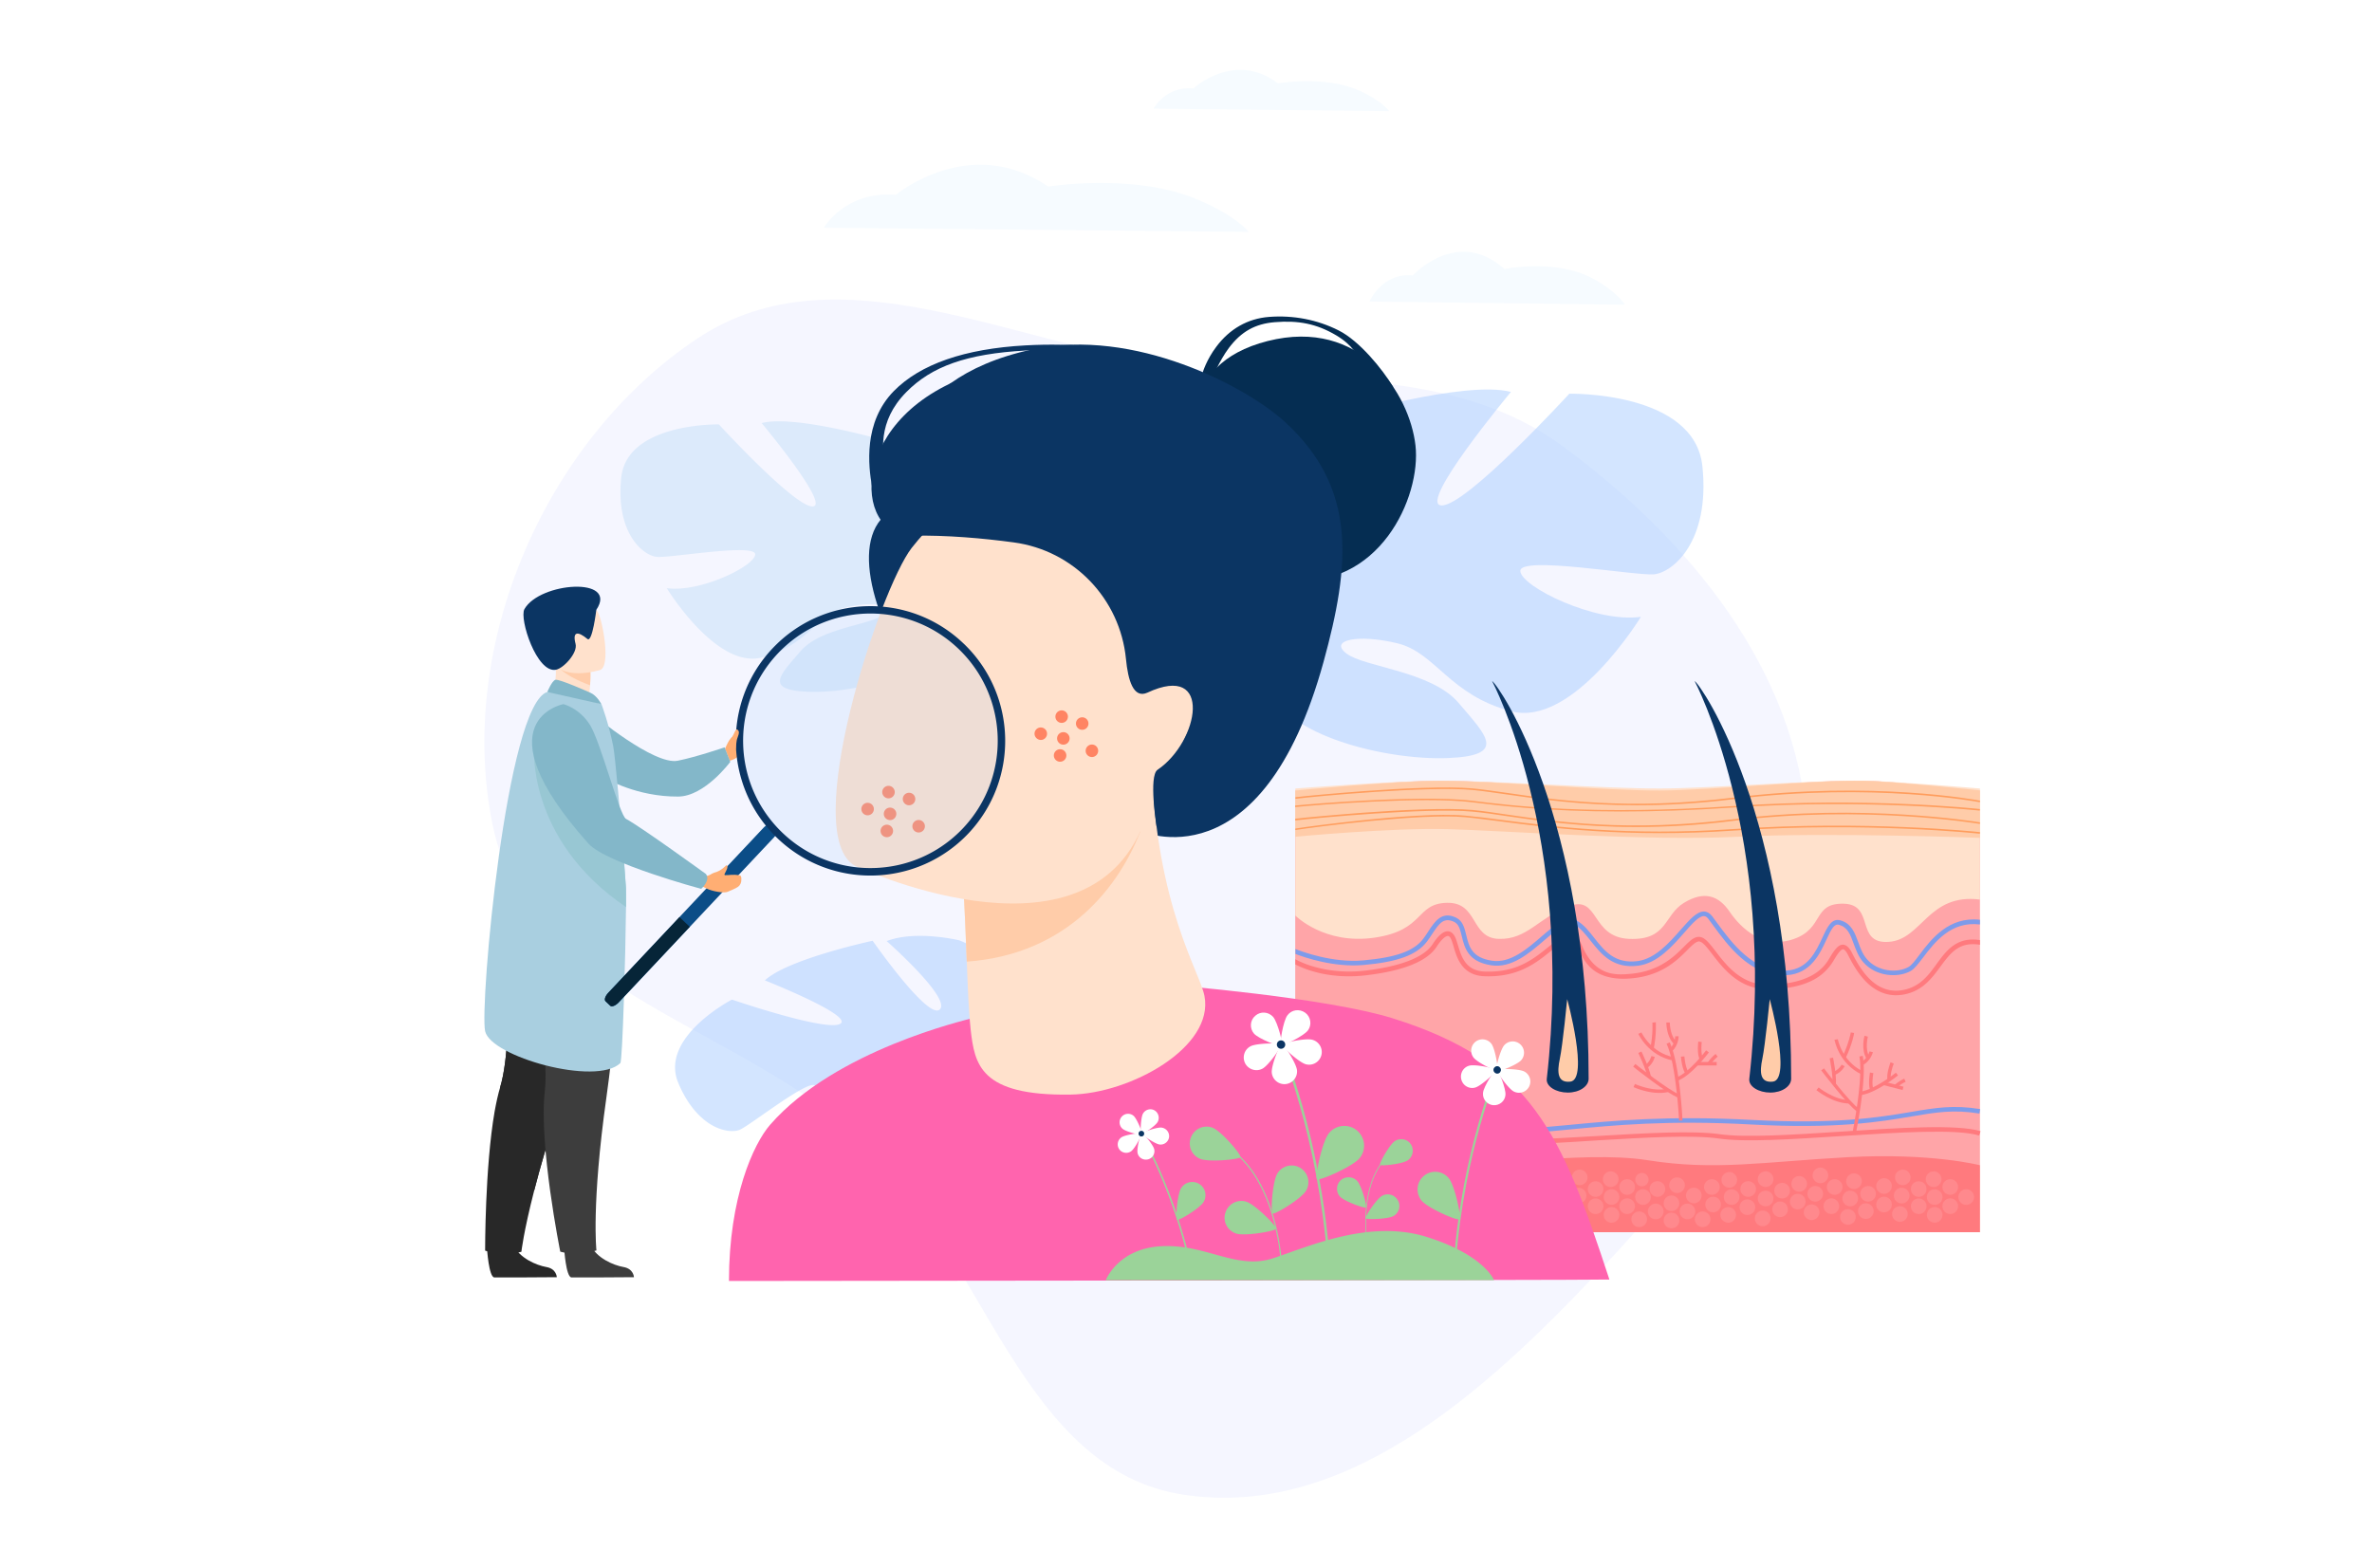 <svg width="475" height="314" fill="none" xmlns="http://www.w3.org/2000/svg">
	<path fill="#fff" d="M0 0h475v314H0z"/>
	<path fill-rule="evenodd" clip-rule="evenodd" d="M237.07 73.606c26.661 3.321 54.263-.169 75.915 15.794 25.215 18.589 46.954 44.856 48.868 76.199 1.998 32.722-16.636 62.215-38.956 86.148-23.227 24.905-52.217 52.715-85.827 47.65-32.338-4.873-39.873-47.365-63.421-70.14-24.494-23.689-67.883-30.255-74.92-63.658-7.573-35.958 10.388-77.492 40.914-97.791 28.194-18.748 63.864 1.617 97.427 5.798Z" fill="#F5F6FF"/>
	<path opacity=".5" d="M135.825 216.897c-3.823-9.145 10.754-16.679 10.754-16.679s18.915 6.484 21.687 4.851c2.75-1.632-15.091-8.697-15.091-8.697 4.516-4.27 21.575-7.937 21.575-7.937s11.179 16.031 13.459 13.75c2.28-2.28-10.642-13.682-10.642-13.682 5.813-2.259 14.51-.157 14.51-.157 12.475 4.695 5.813 20.457 5.813 20.457s4.002 5.478 12.073 9.033c0 0 1.632.559 3.868 1.9l-1.297 1.006c-.38-.268-.738-.514-1.118-.738h-.022a82.608 82.608 0 0 0-1.006-.536 48.288 48.288 0 0 1-2.191-1.096c-3.063-1.498-7.199-3.331-8.832-3.107 0 0-.022-.313-.178-.805.067.246.111.514.178.805 1.454 6.439-8.943 15.762-16.052 19.272-7.11 3.51-5.791-.291-4.651-5.679 1.118-5.366 8.608-10.016 9.815-12.699 1.185-2.683-2.66-1.476-6.506 2.012-3.845 3.488-2.705 9.167-8.831 14.935-6.126 5.768-20.815-2.75-20.815-2.75 5.657-2.124 11.894-11 10.978-12.811-.917-1.811-12.901 7.758-15.159 8.742-2.258.939-8.496-.268-12.319-9.39Z" fill="#A8CCFF"/>
	<path d="M124.4 95.696c1.14-11.067 19.563-10.687 19.563-10.687s15.181 16.567 18.78 16.433c3.6-.134-10.217-16.7-10.217-16.7 6.729-1.79 25.554 3.755 25.554 3.755s2.437 21.821 5.903 20.793c3.465-1.029-3.13-19.205-3.13-19.205 6.953.894 14.398 7.624 14.398 7.624 9.793 11.312-5.254 23.296-5.254 23.296s1.006 7.535 7.043 15.404c0 0 1.296 1.409 2.817 3.958l-1.811.29c-.224-.469-.47-.894-.716-1.319v-.022c-.179-.268-.402-.626-.715-1.073a32.229 32.229 0 0 1-1.565-2.258c-2.214-3.13-5.321-7.155-7.043-7.825 0 0 .157-.313.246-.895-.089.291-.156.582-.246.895-2.012 7.132-17.282 10.754-26.18 10.396-8.899-.358-5.545-3.399-1.543-8.094 4.002-4.695 13.884-5.254 16.5-7.266 2.616-2.012-1.834-2.884-7.49-1.498-5.679 1.386-7.602 7.579-16.724 9.994-9.121 2.392-19.048-13.884-19.048-13.884 6.729.939 17.64-4.472 17.707-6.752.089-2.28-16.88.715-19.652.492-2.817-.246-8.317-4.785-7.177-15.852Z" fill="#DCEAFB"/>
	<path opacity=".5" d="M340.911 93.416c-1.542-15.092-26.65-14.555-26.65-14.555s-20.681 22.559-25.599 22.38c-4.919-.179 13.906-22.738 13.906-22.738-9.189-2.437-34.811 5.12-34.811 5.12s-3.308 29.736-8.026 28.35c-4.717-1.387 4.27-26.181 4.27-26.181-9.479 1.23-19.607 10.374-19.607 10.374-13.325 15.426 7.154 31.747 7.154 31.747s-1.364 10.285-9.614 20.972c0 0-1.788 1.923-3.823 5.388l2.46.402c.313-.626.626-1.229.983-1.81 0 0 0-.023.023-.023.223-.358.559-.849.961-1.453.984-1.342 1.677-2.348 2.124-3.085 3.018-4.248 7.244-9.748 9.614-10.643 0 0-.201-.424-.336-1.207.112.38.224.783.336 1.207 2.727 9.726 23.542 14.667 35.683 14.175 12.117-.492 7.556-4.628 2.124-11.045-5.433-6.394-18.915-7.154-22.47-9.904-3.577-2.75 2.504-3.913 10.218-2.035 7.713 1.879 10.351 10.352 22.804 13.616 12.431 3.264 25.957-18.914 25.957-18.914-9.166 1.274-24.034-6.082-24.146-9.189-.112-3.108 23.006.984 26.762.671 3.756-.358 11.269-6.529 9.703-21.62Z" fill="#A8CCFF"/>
	<path d="M164.98 45.615s4.248-7.422 14.421-6.595c0 0 14.778-12.364 30.518-1.655 0 0 16.746-2.66 29.155 2.303 8.272 3.31 10.999 6.775 10.999 6.775l-85.093-.828ZM274.241 60.394s2.548-5.858 8.674-5.21c0 0 8.876-9.77 18.356-1.296 0 0 10.083-2.102 17.528 1.81 4.964 2.616 6.618 5.344 6.618 5.344l-51.176-.648ZM231 21.767s2.37-4.561 8.004-4.07c0 0 8.183-7.601 16.925-1.006 0 0 9.278-1.632 16.164 1.409 4.584 2.034 6.104 4.159 6.104 4.159L231 21.767Z" fill="#F6FBFF"/>
	<path d="M396.492 158.32v88.491H259.373V158.32s19.987-1.945 29.109-1.945c11 .022 32.933 1.99 43.91 1.945 10.218-.045 30.63-2.124 40.87-1.945 5.835.112 23.23 1.945 23.23 1.945Z" fill="#FFA5A8"/>
	<path d="M396.493 157.94v22.246c-10.419-1.319-11.582 8.048-18.311 8.473-6.73.425-2.661-7.49-8.966-7.646-6.304-.157-3.867 4.919-9.993 7.065-6.104 2.146-10.598-2.146-12.834-5.433-2.235-3.286-5.097-4.27-9.166-1.811-4.069 2.459-3.264 7.557-11 7.222-7.736-.336-5.903-8.854-12.029-6.551-6.103 2.303-8.361 6.729-14.062 6.551-5.702-.179-4.07-7.378-10.397-7.222-6.305.157-4.382 5.5-14.465 6.976-10.083 1.475-15.874-4.427-15.874-4.427V157.94s19.988-1.565 29.11-1.565c11 .022 32.932 1.587 43.91 1.565 10.217-.022 30.63-1.722 40.87-1.565 5.812.089 23.207 1.565 23.207 1.565Z" fill="#FFE1CC"/>
	<path d="M396.493 158.32v9.502s-30.138-1.14-48.472-.223c-18.333.916-46.772-1.23-58.085-1.521-11.312-.313-30.54 1.521-30.54 1.521v-9.257s19.988-1.945 29.11-1.945c11 .023 32.932 1.99 43.91 1.945 10.217-.044 30.63-2.123 40.87-1.945 5.812.09 23.207 1.923 23.207 1.923Z" fill="#FFCCA9"/>
	<path d="M259.373 233.039s11.29-1.476 22.894 0c11.626 1.476 34.229-2.795 47.688-.648 13.46 2.146 23.23.313 40.043-.604s26.471 1.61 26.471 1.61v13.414H259.373v-13.772ZM300.265 229.283c-3.711 0-7.065-.157-9.793-.581-13.235-2.013-30.875-.872-31.054-.872l-.067-.917c.178-.022 17.908-1.14 31.255.872 7.043 1.073 18.378.402 29.311-.246 9.838-.581 19.138-1.118 24.482-.358 5.12.738 15.002.09 24.548-.536 11.291-.738 22.962-1.498 27.657-.067l-.269.872c-4.538-1.387-16.119-.626-27.343.089-10.038.648-19.518 1.274-24.75.514-5.254-.76-14.51-.223-24.302.358-6.752.447-13.683.872-19.675.872Z" fill="#FF7A7E"/>
	<path d="M301.494 227.069c-2.079 0-4.136-.111-6.26-.38-13.392-1.676-35.638-1.453-35.861-1.453v-.917c.223 0 22.536-.201 35.973 1.476 6.036.76 11.671.201 18.825-.469 8.854-.85 19.876-1.901 36.599-1.007 17.014.917 25.6-.536 31.86-1.587 4.986-.849 8.585-1.453 13.906-.581l-.156.894c-5.165-.849-8.72-.246-13.616.581-6.305 1.074-14.935 2.527-32.061 1.61-16.656-.917-27.634.157-36.465 1.006-4.695.447-8.764.827-12.744.827Z" fill="#7E9BEA"/>
	<path opacity=".4" d="M266.102 243.368a1.565 1.565 0 1 0 0-3.13 1.565 1.565 0 0 0 0 3.13ZM261.117 242.474c0-.872.693-1.565 1.565-1.565a1.57 1.57 0 0 1 1.565 1.565 1.57 1.57 0 0 1-1.565 1.565 1.57 1.57 0 0 1-1.565-1.565ZM265.633 238.159c0-.872.693-1.565 1.565-1.565s1.565.693 1.565 1.565a1.57 1.57 0 0 1-1.565 1.565 1.57 1.57 0 0 1-1.565-1.565ZM261.988 238.964c0-.85.693-1.565 1.565-1.565.85 0 1.565.693 1.565 1.565s-.693 1.565-1.565 1.565a1.555 1.555 0 0 1-1.565-1.565ZM270.015 242.586a1.565 1.565 0 1 0 0-3.13 1.565 1.565 0 0 0 0 3.13ZM274.487 241.021a1.565 1.565 0 1 0 0-3.13 1.565 1.565 0 0 0 0 3.13ZM271.133 238.964a1.565 1.565 0 1 0 0-3.13 1.565 1.565 0 0 0 0 3.13ZM278.332 242.832a1.565 1.565 0 1 0 0-3.13 1.565 1.565 0 0 0 0 3.13ZM272.094 241.557c.604-.604 1.588-.604 2.214 0 .603.604.603 1.587 0 2.214-.604.603-1.588.603-2.214 0-.603-.627-.603-1.61 0-2.214ZM282.043 241.334a1.565 1.565 0 1 0 0-3.13 1.565 1.565 0 0 0 0 3.13ZM281.596 237.891a1.565 1.565 0 1 0 0-3.13 1.565 1.565 0 0 0 0 3.13ZM285.375 239.724a1.565 1.565 0 1 0 0-3.13 1.565 1.565 0 0 0 0 3.13ZM284.122 240.708c.604-.604 1.588-.604 2.214 0 .603.603.603 1.587 0 2.213-.604.604-1.588.604-2.214 0-.603-.626-.603-1.61 0-2.213ZM288.839 241.624a1.564 1.564 0 1 0 .002-3.128 1.564 1.564 0 0 0-.002 3.128ZM292.171 240.059a1.565 1.565 0 1 0 0-3.13 1.565 1.565 0 0 0 0 3.13ZM298.789 240.685a1.565 1.565 0 1 0 0-3.13 1.565 1.565 0 0 0 0 3.13ZM302.701 239.322a1.565 1.565 0 1 0 0-3.13 1.565 1.565 0 0 0 0 3.13ZM302.03 243.167a1.565 1.565 0 1 0 0-3.13 1.565 1.565 0 0 0 0 3.13ZM305.81 241.624a1.565 1.565 0 1 0 0-3.13 1.565 1.565 0 0 0 0 3.13ZM309.386 240.685a1.564 1.564 0 1 0 .002-3.128 1.564 1.564 0 0 0-.002 3.128ZM306.571 238.159a1.565 1.565 0 1 0 0-3.13 1.565 1.565 0 0 0 0 3.13ZM305.34 245.313a1.565 1.565 0 1 0 0-3.13 1.565 1.565 0 0 0 0 3.13ZM308.939 244.151a1.565 1.565 0 1 0 0-3.13 1.565 1.565 0 0 0 0 3.13ZM315.759 244.732a1.565 1.565 0 1 0 0-3.13 1.565 1.565 0 0 0 0 3.13ZM318.42 240.506c.603-.603 1.587-.603 2.213 0 .604.604.604 1.588 0 2.214-.604.603-1.587.603-2.213 0a1.58 1.58 0 0 1 0-2.214ZM325.841 243.167a1.565 1.565 0 1 0 0-3.13 1.565 1.565 0 0 0 0 3.13ZM329.016 241.334a1.565 1.565 0 1 0 0-3.13 1.565 1.565 0 0 0 0 3.13ZM325.841 239.322a1.565 1.565 0 1 0 0-3.13 1.565 1.565 0 0 0 0 3.13ZM322.51 237.757a1.566 1.566 0 1 0-.001-3.131 1.566 1.566 0 0 0 .001 3.131ZM311.467 236.46c.604-.604 1.587-.604 2.213 0 .604.603.604 1.587 0 2.213-.603.604-1.587.604-2.213 0-.604-.626-.604-1.61 0-2.213ZM311.467 240.171c.604-.604 1.587-.604 2.213 0 .604.604.604 1.587 0 2.213-.603.604-1.587.604-2.213 0-.604-.626-.604-1.609 0-2.213ZM316.117 241.043a1.565 1.565 0 1 0 0-3.13 1.565 1.565 0 0 0 0 3.13ZM318.42 237.063c.603-.603 1.587-.603 2.213 0 .604.604.604 1.588 0 2.214-.604.603-1.587.603-2.213 0-.604-.626-.604-1.61 0-2.214Z" fill="#FFA0A3"/>
	<path opacity=".4" d="M322.712 241.334a1.565 1.565 0 1 0 0-3.13 1.565 1.565 0 0 0 0 3.13ZM322.712 244.911a1.565 1.565 0 1 0 0-3.13 1.565 1.565 0 0 0 0 3.13ZM316.967 234.403a1.585 1.585 0 0 1 .805 2.057 1.585 1.585 0 0 1-2.057.805 1.584 1.584 0 0 1-.805-2.057c.335-.783 1.252-1.141 2.057-.805ZM298.073 244.374a1.564 1.564 0 1 0 .002-3.128 1.564 1.564 0 0 0-.002 3.128ZM294.496 236.035c.603-.604 1.587-.604 2.213 0 .604.603.604 1.587 0 2.213-.604.604-1.587.604-2.213 0a1.578 1.578 0 0 1 0-2.213ZM288.839 237.757a1.565 1.565 0 1 0 0-3.13 1.565 1.565 0 0 0 0 3.13ZM291.769 243.793a1.565 1.565 0 1 0 0-3.13 1.565 1.565 0 0 0 0 3.13ZM295.301 242.25a1.565 1.565 0 1 0 0-3.13 1.565 1.565 0 0 0 0 3.13ZM299.818 236.996a1.565 1.565 0 1 0 0-3.13 1.565 1.565 0 0 0 0 3.13ZM278.108 239.322a1.565 1.565 0 1 0 0-3.13 1.565 1.565 0 0 0 0 3.13ZM330 242.653c0-.85.693-1.565 1.565-1.565.871 0 1.565.693 1.565 1.565s-.694 1.565-1.565 1.565a1.555 1.555 0 0 1-1.565-1.565ZM328.256 245.783a1.565 1.565 0 1 0 0-3.13 1.565 1.565 0 0 0 0 3.13ZM333.152 244.464c0-.85.693-1.565 1.565-1.565s1.565.693 1.565 1.565-.693 1.565-1.565 1.565a1.57 1.57 0 0 1-1.565-1.565ZM351.419 244.039c0-.85.694-1.565 1.565-1.565.872 0 1.565.693 1.565 1.565a1.57 1.57 0 0 1-1.565 1.565 1.556 1.556 0 0 1-1.565-1.565ZM339.39 244.218c0-.85.693-1.565 1.565-1.565.85 0 1.565.693 1.565 1.565s-.693 1.565-1.565 1.565a1.57 1.57 0 0 1-1.565-1.565ZM344.51 243.346c0-.85.693-1.565 1.565-1.565.85 0 1.565.693 1.565 1.565s-.693 1.565-1.565 1.565c-.872-.022-1.565-.715-1.565-1.565ZM330.335 238.159c0-.872.693-1.565 1.565-1.565.85 0 1.565.693 1.565 1.565a1.57 1.57 0 0 1-1.565 1.565c-.85 0-1.565-.716-1.565-1.565ZM327.474 236.281c0-.738.603-1.342 1.319-1.342a1.36 1.36 0 0 1 1.341 1.342c0 .738-.603 1.341-1.341 1.341s-1.319-.626-1.319-1.341ZM334.717 242.586a1.565 1.565 0 1 0 0-3.13 1.565 1.565 0 0 0 0 3.13ZM339.189 241.021a1.565 1.565 0 1 0 0-3.13 1.565 1.565 0 0 0 0 3.13ZM335.835 238.964a1.565 1.565 0 1 0 0-3.13 1.565 1.565 0 0 0 0 3.13ZM343.058 242.832a1.565 1.565 0 1 0 0-3.13 1.565 1.565 0 0 0 0 3.13Z" fill="#FFA0A3"/>
	<path opacity=".4" d="M337.915 244.218a1.565 1.565 0 1 0 0-3.13 1.565 1.565 0 0 0 0 3.13ZM345.65 238.673c.604-.604 1.588-.604 2.214 0 .604.604.604 1.587 0 2.213-.604.604-1.587.604-2.214 0-.603-.626-.603-1.609 0-2.213ZM346.298 237.891a1.565 1.565 0 1 0 0-3.13 1.565 1.565 0 0 0 0 3.13ZM350.078 239.724a1.565 1.565 0 1 0 0-3.13 1.565 1.565 0 0 0 0 3.13ZM349.921 243.368a1.565 1.565 0 1 0 0-3.13 1.565 1.565 0 0 0 0 3.13ZM353.565 241.624a1.565 1.565 0 1 0 0-3.13 1.565 1.565 0 0 0 0 3.13ZM356.874 240.059a1.565 1.565 0 1 0 0-3.13 1.565 1.565 0 0 0 0 3.13ZM363.513 240.685a1.564 1.564 0 1 0 .002-3.128 1.564 1.564 0 0 0-.002 3.128ZM367.404 239.322a1.565 1.565 0 1 0 0-3.13 1.565 1.565 0 0 0 0 3.13ZM366.734 243.167a1.565 1.565 0 1 0 0-3.13 1.565 1.565 0 0 0 0 3.13ZM370.512 241.624a1.565 1.565 0 1 0 0-3.13 1.565 1.565 0 0 0 0 3.13ZM374.089 240.685a1.564 1.564 0 1 0 .002-3.128 1.564 1.564 0 0 0-.002 3.128ZM371.272 238.159a1.565 1.565 0 1 0 0-3.13 1.565 1.565 0 0 0 0 3.13ZM368.947 242.653c.604-.604 1.587-.604 2.213 0 .604.603.604 1.587 0 2.213-.603.604-1.587.604-2.213 0a1.578 1.578 0 0 1 0-2.213ZM373.643 244.151a1.565 1.565 0 1 0 0-3.13 1.565 1.565 0 0 0 0 3.13ZM380.461 244.732a1.565 1.565 0 1 0 0-3.13 1.565 1.565 0 0 0 0 3.13ZM383.121 240.506c.604-.603 1.588-.603 2.214 0 .626.604.603 1.588 0 2.214-.604.603-1.588.603-2.214 0a1.581 1.581 0 0 1 0-2.214ZM390.545 243.167a1.565 1.565 0 1 0 0-3.13 1.565 1.565 0 0 0 0 3.13ZM393.741 241.334a1.565 1.565 0 1 0 0-3.13 1.565 1.565 0 0 0 0 3.13ZM390.545 239.322a1.565 1.565 0 1 0 0-3.13 1.565 1.565 0 0 0 0 3.13ZM387.213 237.757a1.565 1.565 0 1 0 0-3.13 1.565 1.565 0 0 0 0 3.13ZM377.286 239.12a1.564 1.564 0 1 0 .002-3.128 1.564 1.564 0 0 0-.002 3.128ZM377.286 242.832a1.565 1.565 0 1 0 0-3.13 1.565 1.565 0 0 0 0 3.13ZM380.818 241.043a1.565 1.565 0 1 0 0-3.13 1.565 1.565 0 0 0 0 3.13ZM383.121 237.063c.604-.603 1.588-.603 2.214 0 .603.604.603 1.588 0 2.214-.604.603-1.588.603-2.214 0-.603-.626-.603-1.61 0-2.214ZM386.319 238.673c.604-.604 1.588-.604 2.214 0 .603.604.603 1.587 0 2.213-.604.604-1.588.604-2.214 0-.603-.626-.603-1.609 0-2.213ZM386.319 242.228c.604-.604 1.588-.604 2.214 0 .603.604.603 1.587 0 2.213-.604.604-1.588.604-2.214 0-.603-.603-.603-1.587 0-2.213ZM381.668 234.403a1.584 1.584 0 0 1 .805 2.057 1.585 1.585 0 0 1-2.057.805 1.585 1.585 0 0 1-.805-2.057 1.584 1.584 0 0 1 2.057-.805ZM362.777 244.375a1.565 1.565 0 1 0 0-3.13 1.565 1.565 0 0 0 0 3.13ZM360.295 238.695a1.565 1.565 0 1 0 0-3.13 1.565 1.565 0 0 0 0 3.13ZM353.565 237.757a1.565 1.565 0 1 0 0-3.13 1.565 1.565 0 0 0 0 3.13ZM356.471 243.793a1.565 1.565 0 1 0 0-3.13 1.565 1.565 0 0 0 0 3.13ZM360.004 242.25a1.565 1.565 0 1 0 0-3.13 1.565 1.565 0 0 0 0 3.13ZM364.542 236.996a1.565 1.565 0 1 0 0-3.13 1.565 1.565 0 0 0 0 3.13ZM342.811 239.322a1.565 1.565 0 1 0 0-3.13 1.565 1.565 0 0 0 0 3.13Z" fill="#FFA0A3"/>
	<path d="M396.492 184.232v.939c-5.768-.715-9.032 3.51-11.402 6.64-.961 1.252-1.722 2.259-2.482 2.683-2.593 1.454-7.02 1.096-9.502-1.788-.983-1.14-1.475-2.527-1.922-3.734-.627-1.744-1.185-3.264-2.929-3.734-.962-.268-1.543.895-2.504 2.974-1.319 2.862-3.153 6.774-7.87 7.11-.269.022-.537.022-.805.022-6.707 0-11.112-6.014-14.063-10.061-.313-.425-.604-.805-.872-1.185-.291-.402-.604-.604-.917-.604-1.006-.044-2.459 1.61-3.979 3.354-2.37 2.705-5.321 6.059-9.145 6.573-5.097.671-7.467-2.325-9.569-4.986-1.028-1.296-2.012-2.526-3.197-3.219-1.475-.827-3.577.961-6.014 3.063-3.085 2.661-6.595 5.679-10.642 5.075-4.718-.693-5.388-3.532-5.947-5.813-.336-1.364-.582-2.459-1.565-2.906-2.012-.939-2.929.246-4.36 2.437-.335.492-.671 1.028-1.051 1.52-2.034 2.683-5.835 4.091-12.721 4.695-5.88.514-11.716-1.476-13.616-2.213v-.984c1.341.537 7.512 2.817 13.526 2.28 6.618-.581 10.218-1.878 12.073-4.337.358-.469.693-.984 1.006-1.476 1.32-2.012 2.683-4.091 5.523-2.772 1.386.648 1.721 2.057 2.079 3.533.537 2.213 1.073 4.516 5.187 5.119 3.644.537 6.976-2.347 9.904-4.873 2.706-2.326 5.031-4.315 7.065-3.153 1.364.76 2.393 2.079 3.466 3.443 2.034 2.594 4.136 5.254 8.719 4.651 3.488-.47 6.305-3.667 8.586-6.261 1.833-2.079 3.264-3.711 4.717-3.666.604.022 1.163.358 1.632.984.268.38.581.76.872 1.184 2.951 4.025 7.4 10.128 14.063 9.659 4.181-.291 5.791-3.778 7.11-6.596.983-2.124 1.833-3.957 3.599-3.465 2.214.626 2.884 2.504 3.555 4.315.425 1.185.872 2.437 1.744 3.443 2.169 2.527 6.081 2.862 8.339 1.587.604-.335 1.342-1.296 2.191-2.436 2.326-3.108 5.881-7.736 12.118-7.021Z" fill="#7E9BEA"/>
	<path d="M396.493 188.301v.939c-4.181-.693-5.903 1.655-7.893 4.338-1.542 2.101-3.264 4.471-6.394 5.388a8.787 8.787 0 0 1-2.526.38c-5.388 0-8.273-5.5-9.435-7.736-.067-.134-.134-.246-.179-.357-.514-.962-.85-1.118-.984-1.118-.559 0-1.475 1.542-1.811 2.124-1.565 2.638-4.449 5.701-12.922 5.902-5.97.134-9.279-4.181-11.47-7.043-.939-1.229-1.766-2.28-2.414-2.504-.626-.223-1.364.47-2.572 1.677-2.034 2.057-5.119 5.143-11.223 5.679-7.669.671-9.524-3.532-10.62-6.036-.313-.694-.581-1.297-.849-1.566-.895-.827-1.744-.268-4.181 1.744-.47.403-1.029.828-1.61 1.297-2.884 2.258-6.35 4.315-12.051 4.136-4.561-.134-5.612-3.644-6.282-5.992-.157-.536-.313-1.05-.492-1.43-.179-.425-.403-.649-.626-.649-.403-.022-1.208.514-2.281 2.169-1.855 2.862-6.528 4.784-13.906 5.679-7.333.916-12.386-1.118-14.376-2.147v-1.05c2.213 1.274 7.49 3.107 14.242 2.258 8.853-1.096 12.095-3.466 13.258-5.277 1.162-1.788 2.191-2.638 3.108-2.571.581.045 1.05.447 1.408 1.207.201.425.358.984.537 1.543.693 2.325 1.542 5.209 5.433 5.321 5.097.157 8.272-1.453 11.447-3.935.581-.447 1.117-.894 1.587-1.274 2.236-1.833 3.846-3.152 5.388-1.699.425.402.716 1.051 1.073 1.878 2.661 6.103 6.886 5.723 9.681 5.477 5.746-.514 8.697-3.465 10.642-5.41 1.297-1.297 2.303-2.303 3.533-1.901.917.313 1.766 1.431 2.839 2.818 2.191 2.861 5.21 6.796 10.71 6.684 9.032-.201 11.223-3.867 12.14-5.432.983-1.655 1.744-2.616 2.638-2.594.85.022 1.431.917 1.789 1.61.067.112.111.223.178.358 1.387 2.615 4.606 8.764 10.911 6.908 2.839-.827 4.404-2.974 5.902-5.053 1.968-2.683 4.002-5.455 8.653-4.74ZM336.238 224.454c0-.112-.581-11.358-2.504-15.382l.626-.291c1.99 4.136 2.549 15.181 2.571 15.65l-.693.023Z" fill="#FF7A7E"/>
	<path d="m335.925 216.494-.246-.648c2.638-1.028 5.925-5.41 5.97-5.455l.559.402c-.157.202-3.466 4.628-6.283 5.701Z" fill="#FF7A7E"/>
	<path d="M343.772 212.716h-3.935v.693h3.935v-.693ZM335.008 212.426c-4.896-.984-6.841-5.165-6.931-5.344l.626-.291c.023.045 1.901 4.047 6.439 4.964l-.134.671Z" fill="#FF7A7E"/>
	<path d="m331.162 210.078-.67-.134c.581-3.018.402-5.098.402-5.12l.693-.067c-.022.089.179 2.191-.425 5.321ZM336.104 219.87c-2.236-.782-8.787-5.991-9.055-6.215l.425-.537c.067.045 6.752 5.366 8.853 6.104l-.223.648Z" fill="#FF7A7E"/>
	<path d="M329.91 215.757c-.313-1.7-1.833-4.83-1.833-4.852l.626-.291c.067.134 1.565 3.242 1.901 5.031l-.694.112Z" fill="#FF7A7E"/>
	<path d="m329.821 213.923-.38-.581c.984-.671 1.252-1.789 1.252-1.811l.671.157c0 .067-.313 1.43-1.543 2.235ZM334.83 210.592l-.469-.491c1.118-1.096 1.095-2.505 1.095-2.527l.693-.022c0 .089.023 1.744-1.319 3.04Z" fill="#FF7A7E"/>
	<path d="M335.299 209.183c-1.61-1.453-1.61-4.27-1.61-4.382h.694c0 .023 0 2.616 1.363 3.868l-.447.514ZM340.419 212.269c-.626-1.029-.357-3.376-.335-3.645l.693.09c-.067.648-.179 2.504.246 3.197l-.604.358ZM337.58 215.131c-.782-1.006-.961-3.376-.961-3.488l.693-.045c.044.626.268 2.415.827 3.108l-.559.425ZM342.543 213.23l-.582-.358c.626-1.006 1.565-1.743 1.588-1.766l.425.537s-.872.693-1.431 1.587ZM332.281 218.909c-2.616 0-5.053-1.118-5.165-1.163l.291-.626c.045.023 3.622 1.655 6.573.917l.179.671a7.94 7.94 0 0 1-1.878.201ZM371.586 227.271l-.67-.135c.022-.111 2.28-11.156 1.43-15.516l.671-.134c.894 4.516-1.319 15.338-1.431 15.785Z" fill="#FF7A7E"/>
	<path d="m372.592 219.356-.09-.693c2.795-.335 7.11-3.756 7.155-3.801l.425.537c-.179.156-4.494 3.599-7.49 3.957Z" fill="#FF7A7E"/>
	<path d="m377.362 216.676-.174.671 3.809.986.174-.671-3.809-.986ZM372.726 215.175c-4.494-2.168-5.321-6.729-5.366-6.908l.671-.112-.336.067.336-.067c0 .045.827 4.404 4.985 6.417l-.29.603Z" fill="#FF7A7E"/>
	<path d="m369.596 211.933-.626-.29c1.319-2.795 1.655-4.829 1.655-4.852l.67.112c0 .089-.335 2.169-1.699 5.03ZM371.921 222.665c-1.967-1.319-6.998-8.004-7.221-8.272l.559-.403c.044.067 5.187 6.886 7.042 8.116l-.38.559Z" fill="#FF7A7E"/>
	<path d="m367.651 217.187-.693-.044c.134-1.744-.559-5.143-.559-5.165l.671-.134c.044.134.715 3.532.581 5.343Z" fill="#FF7A7E"/>
	<path d="m367.338 215.332-.224-.648c1.118-.381 1.677-1.431 1.677-1.431l.604.313c-.023.044-.671 1.296-2.057 1.766ZM373.017 213.365l-.336-.604c1.364-.783 1.699-2.146 1.699-2.169l.671.157c-.022.089-.402 1.699-2.034 2.616Z" fill="#FF7A7E"/>
	<path d="M373.822 212.112c-1.207-1.811-.492-4.538-.447-4.65l.671.179c0 .022-.671 2.526.357 4.091l-.581.38ZM378.002 216.383c-.335-1.141.492-3.354.581-3.6l.649.246c-.246.604-.805 2.37-.559 3.175l-.671.179ZM374.537 218.44c-.514-1.163-.089-3.511-.067-3.622l.671.134c-.112.626-.335 2.392.022 3.219l-.626.269ZM379.814 217.858l-.47-.491c.872-.805 1.945-1.297 1.99-1.32l.268.627s-1.006.447-1.788 1.184ZM370.312 221.033c-3.287-.022-6.439-2.571-6.573-2.683l.447-.536c.022.022 3.085 2.504 6.126 2.526v.693Z" fill="#FF7A7E"/>
	<path d="m396.515 160.377-.023.156-.022.157c-.201-.045-21.262-4.069-49.254-.626-7.244.894-13.727 1.23-19.496 1.23-11.067 0-19.518-1.23-25.845-2.147-2.661-.38-4.941-.715-6.998-.916-8.809-.828-31.569 1.274-35.459 1.766v-.313c2.124-.268 8.63-.85 13.795-1.23 7.065-.514 16.567-1.006 21.686-.536 2.057.201 4.36.536 7.021.916 9.613 1.409 24.168 3.533 45.274.917 27.589-3.398 48.426.447 49.321.626 0 0-.023 0 0 0Z" fill="#FF9D5D"/>
	<path d="m396.492 162.054-.045.313c-.223-.022-22.737-2.437-49.276-.626-8.608.581-16.075.805-22.559.805-14.867 0-24.369-1.185-29.802-1.856-9.748-1.207-31.636.559-35.459.961v-.29c2.056-.224 8.205-.716 13.504-.984 6.975-.38 16.455-.671 21.999.022 7.781.962 23.945 2.996 52.295 1.051 26.27-1.833 48.583.514 49.343.604Z" fill="#FF9D5D"/>
	<path d="m396.514 164.715-.045.313c-.223-.045-23.386-3.868-49.276-.626-7.266.916-13.772 1.252-19.563 1.252-11 0-19.428-1.252-25.756-2.169-2.66-.403-4.985-.738-7.042-.917-8.809-.827-31.569 1.275-35.459 1.766v-.335c2.124-.268 8.63-.849 13.794-1.23 7.065-.514 16.567-1.006 21.687-.536 2.079.201 4.382.536 7.065.939 9.614 1.408 24.169 3.555 45.229.917 25.555-3.198 48.449.469 49.321.626.023-.023.045 0 .045 0Z" fill="#FF9D5D"/>
	<path d="M259.373 166.257c3.778-.604 25.308-3.399 34.05-2.571 2.012.179 4.315.492 6.976.827 10.128 1.319 25.42 3.309 46.794 1.856 26.539-1.811 49.053.603 49.276.626l.023-.157.022-.156h-.022c-.738-.09-23.051-2.415-49.321-.626-21.352 1.453-36.622-.537-46.728-1.856-2.66-.358-4.963-.648-6.975-.827-5.12-.492-14.242.246-20.972.961-5.343.559-11.111 1.297-13.101 1.632v.291h-.022Z" fill="#FF9D5D"/>
	<path d="M354.505 218.842c-2.303 0-4.36-1.207-4.204-2.728 5.567-48.739-10.955-79.704-10.955-79.704 1.498.961 19.34 27.343 19.34 79.66 0 1.52-1.834 2.772-4.159 2.772h-.022Z" fill="#0B3563"/>
	<path d="M354.394 200.128s-.894 9.189-1.476 11.939c-.581 2.75-.469 4.874 2.102 4.584 3.778-.425-.626-16.523-.626-16.523Z" fill="#FFCCA9"/>
	<path d="M313.948 218.842c-2.303 0-4.36-1.207-4.204-2.728 5.567-48.739-10.955-79.704-10.955-79.704 1.498.961 19.339 27.343 19.339 79.66 0 1.52-1.833 2.772-4.158 2.772h-.022Z" fill="#0B3563"/>
	<path d="M313.836 200.128s-.894 9.189-1.475 11.939c-.582 2.75-.47 4.874 2.101 4.584 3.779-.425-.626-16.523-.626-16.523Z" fill="#FFCCA9"/>
	<path d="M239.587 89.213s-4.472-16.165 14.264-20.904c18.736-4.74 28.417 10.552 29.602 20.904 1.184 10.351-7.311 29.109-25.689 26.963-18.401-2.124-18.177-26.963-18.177-26.963Z" fill="#052D52"/>
	<path d="M274.889 79.51c-2.124-3.533-.872-8.519-7.311-12.342-3.957-2.347-7.601-3.018-12.274-2.638-3.935.313-6.752 1.878-9.234 5.187-1.878 2.504-3.443 6.283-3.465 6.305l-1.789-1.297c.023-.112.761-2.638 2.773-5.299 2.66-3.554 6.282-5.611 10.508-5.947 4.851-.38 9.681.537 13.973 2.706 4.136 2.079 8.72 7.668 10.955 11.38l-4.136 1.945Z" fill="#052D52"/>
	<path d="M278.914 203.975c-13.146-4.114-43.731-6.685-46.749-6.864-12.141-.716-26.449 2.168-37.986 6.953-.559.246-26.829 6.171-39.953 21.217-3.354 3.846-8.25 14.578-8.25 31.301 0 0 173.227-.156 176.312-.291-9.681-29.467-15.561-43.597-43.374-52.316Z" fill="#FF64AE"/>
	<path d="M176.36 104.081c.649-.783 1.923-.716 2.951-1.051 0 0-.447-2.102-.313-5.299 0-.111 0-.223.023-.313.29-5.59 2.347-14.22 11.357-20.658 3.958-2.84 9.279-5.254 16.366-6.775 20.435-4.426 42.837 7.468 50.528 14.488 14.622 13.37 13.08 28.752 7.781 48.069-12.453 45.162-36.711 33.849-36.667 33.916-26.113 7.244-64.255-47.666-52.026-62.377Z" fill="#0B3563"/>
	<path d="M174.616 97.396c-.715-4.002-1.766-12.811 4.382-19.071 5.299-5.388 14.175-8.474 26.36-9.144 19.384-1.073 33.961 4.024 41.719 8.563 9.524 5.589 14.063 12.542 14.264 12.699l-4.762-1.677c-.179-.157-14.622-20.57-51.154-18.557-11.827.648-18.87 3.175-23.945 8.34-5.858 5.947-4.785 12.095-4.092 15.918.045.201-2.258 1.9-2.258 1.945l5.031 1.453c0-.022-5.523-.38-5.545-.47Z" fill="#0B3563"/>
	<path d="M214.39 219.245c-18.221.29-19.205-6.126-20.01-12.99-.335-2.839-.559-7.758-.782-13.638-.09-2.459-.201-5.098-.313-7.825-.201-5.254-.626-10.665-.984-14.89-.402-4.606-.76-7.781-.76-7.781l36.868-8.764 2.191-.514c.983 28.863 9.658 41.741 10.597 46.638 1.99 10.284-14.845 19.585-26.807 19.764Z" fill="#FFE1CC"/>
	<path d="M228.385 166.459c-4.092 10.619-14.242 24.682-34.788 26.158-.09-2.459-.202-5.098-.313-7.825-.202-5.254-.626-10.665-.984-14.89l36.085-3.443Z" fill="#FFCCA9"/>
	<path d="M171.24 173.434s44.536 20.949 57.145-6.998c12.61-27.947 26.852-44.044-1.05-58.599-27.903-14.555-38.277-6.394-44.76 1.9-6.462 8.295-22.604 57.549-11.335 63.697Z" fill="#FFE1CC"/>
	<path d="M225.48 132.005c-1.185-12.073-10.464-21.754-22.492-23.363-6.126-.828-13.37-1.476-20.413-1.342-11.872.201-13.101-24.392 13.37-32.687 26.807-8.428 51.02 6.775 61.506 14.376 17.327 12.565-11.38 71.276-13.191 71.567-1.811.29-12.655 4.963-12.655 4.963s-1.632-10.105.202-11.335c8.317-5.634 11.178-21.597-2.035-15.449-2.817 1.274-3.89-2.549-4.292-6.73Z" fill="#0B3563"/>
	<path d="M172.492 162.054a1.25 1.25 0 0 1 1.252-1.252 1.25 1.25 0 0 1 1.252 1.252 1.25 1.25 0 0 1-1.252 1.252 1.25 1.25 0 0 1-1.252-1.252ZM176.673 158.655a1.25 1.25 0 0 1 1.252-1.252 1.25 1.25 0 0 1 1.252 1.252 1.25 1.25 0 0 1-1.252 1.252 1.25 1.25 0 0 1-1.252-1.252ZM180.787 160.042a1.25 1.25 0 0 1 1.252-1.252 1.25 1.25 0 0 1 1.252 1.252 1.25 1.25 0 0 1-1.252 1.252 1.25 1.25 0 0 1-1.252-1.252ZM176.986 163.015a1.25 1.25 0 0 1 1.252-1.252 1.25 1.25 0 0 1 1.252 1.252 1.25 1.25 0 0 1-1.252 1.252c-.693-.022-1.252-.559-1.252-1.252ZM177.589 167.688a1.252 1.252 0 1 0 0-2.504 1.252 1.252 0 0 0 0 2.504ZM182.708 165.497a1.25 1.25 0 0 1 1.253-1.252 1.25 1.25 0 0 1 1.252 1.252 1.25 1.25 0 0 1-1.252 1.252 1.25 1.25 0 0 1-1.253-1.252ZM207.168 146.962a1.25 1.25 0 0 1 1.252-1.252 1.25 1.25 0 0 1 1.252 1.252 1.25 1.25 0 0 1-1.252 1.253c-.693-.023-1.252-.582-1.252-1.253ZM211.349 143.542a1.25 1.25 0 0 1 1.252-1.252 1.25 1.25 0 0 1 1.252 1.252 1.25 1.25 0 0 1-1.252 1.252 1.25 1.25 0 0 1-1.252-1.252ZM215.463 144.928a1.25 1.25 0 0 1 1.252-1.252 1.25 1.25 0 0 1 1.252 1.252 1.25 1.25 0 0 1-1.252 1.252 1.25 1.25 0 0 1-1.252-1.252ZM211.685 147.902a1.25 1.25 0 0 1 1.252-1.252 1.25 1.25 0 0 1 1.252 1.252 1.25 1.25 0 0 1-1.252 1.252 1.25 1.25 0 0 1-1.252-1.252ZM211.036 151.322a1.25 1.25 0 0 1 1.252-1.252 1.25 1.25 0 0 1 1.252 1.252 1.25 1.25 0 0 1-1.252 1.252 1.25 1.25 0 0 1-1.252-1.252ZM217.407 150.383a1.25 1.25 0 0 1 1.252-1.252 1.25 1.25 0 0 1 1.252 1.252 1.25 1.25 0 0 1-1.252 1.252 1.25 1.25 0 0 1-1.252-1.252Z" fill="#FF8463"/>
	<path d="M145.192 149.958s.47-1.073.783-1.587c.313-.514 1.632-1.99 1.856-1.655.223.336 1.117 2.594.648 3.242-.47.649.022 1.744-2.348 2.415l-.939-2.415Z" fill="#FFAE73"/>
	<path d="M118.833 143.184s12.141 10.128 16.88 9.189c3.712-.738 9.391-2.683 9.391-2.683l1.14 2.906s-5.098 6.909-10.419 6.954c-8.294.067-14.443-3.6-14.443-3.6l-2.549-12.766Z" fill="#83B7C9"/>
	<path d="M97.527 250.098s.358 5.679 1.453 5.768h5.589l6.931-.044s-.044-1.677-2.079-2.035c-2.034-.358-5.41-1.789-6.64-4.449-1.297-2.795-5.254.76-5.254.76Z" fill="#282828"/>
	<path d="M97.146 250.5s2.102.716 3.756.716c1.833 0 3.51-.492 3.51-.492s.403-3.846 2.571-12.297c1.141-4.427 2.773-10.128 5.098-17.215 6.439-19.585 8.384-31.033 8.563-32.106 0-.067.022-.089.022-.089h-.022l-19.787-8.675s2.437 26.986-.67 37.337c-.447 1.454-.805 3.13-1.14 4.964-1.946 11.201-1.9 27.857-1.9 27.857Z" fill="#282828"/>
	<path d="M106.984 238.405c1.14-4.427 2.772-10.128 5.097-17.216 6.439-19.585 8.384-31.032 8.563-32.105v-.09l-19.786-8.674s2.437 26.985-.671 37.337c-.425 1.408 6.797 20.748 6.797 20.748Z" fill="#282828"/>
	<path d="M112.976 250.098s.357 5.679 1.453 5.768h5.589l6.931-.044s-.045-1.677-2.079-2.035c-2.035-.358-5.411-1.789-6.64-4.449-1.297-2.795-5.254.76-5.254.76Z" fill="#3D3D3D"/>
	<path d="M124.199 180.923s.246 17.484-2.772 38.947c-3.018 21.464-1.99 30.585-1.99 30.585s-2.079.671-2.906.738c-2.147.179-4.338-.492-4.338-.492s-4.337-21.485-3.085-32.217c1.252-10.754-5.925-36.868-5.925-36.868l21.016-.693Z" fill="#3D3D3D"/>
	<path d="M118.163 137.259c-.111 1.766-.38 3.958-1.051 5.277h-3.062l-3.868-2.527s1.453-2.75 1.073-6.819c-.023-.223-.157-1.788-.179-1.833l1.945.849 5.209 2.303c0 .023.045 1.208-.067 2.75Z" fill="#FFE1CC"/>
	<path d="M125.362 181.684c-.09 9.233-.693 30.808-1.14 31.255-4.807 4.651-25.958-1.274-27.075-6.394-1.118-5.12 4.27-65.53 12.475-67.945 1.699-.491 10.821 2.437 10.821 2.437s1.431 3.734 2.37 8.496c.358 1.767 1.476 14.354 2.146 22.76.179 2.236.313 4.181.403 5.545v3.846Z" fill="#A9CFE0"/>
	<path d="M118.163 137.259c-2.012-.738-5.5-2.258-6.529-3.98-.469-.805.224-1.051 1.387-1.028l5.209 2.303c0-.023.045 1.162-.067 2.705Z" fill="#FFCCA9"/>
	<path d="M120.198 134.196s-8.384 2.616-9.949-2.638c-1.543-5.254-3.667-8.451 1.61-10.351 5.299-1.901 6.931-.202 7.87 1.43.961 1.655 2.615 10.754.469 11.559Z" fill="#FFE1CC"/>
	<path d="M119.416 122.145s-.805 6.685-1.789 5.836c-1.878-1.565-3.041-1.565-2.37.983.47 1.789-2.392 4.897-3.935 5.187-3.845.738-7.378-10.239-6.305-12.14 3.086-5.455 18.87-6.551 14.399.134Z" fill="#0B3563"/>
	<path d="M118.185 138.734c-.112-.044-6.238-2.794-6.976-2.571-.715.246-1.609 2.437-1.609 2.437l10.821 2.437s-.85-1.721-2.236-2.303Z" fill="#83B7C9"/>
	<path opacity=".2" d="M192.971 165.922a25.553 25.553 0 0 1-12.722 7.378c-8.093 1.923-16.969-.134-23.475-6.26-10.307-9.703-10.799-25.913-1.096-36.197 6.126-6.506 14.846-9.1 23.051-7.691 4.784.827 9.368 3.018 13.169 6.573 10.262 9.681 10.754 25.89 1.073 36.197Z" fill="#ACCEFC"/>
	<path d="M154.986 167.733 123.887 200.8c-.604.648-1.364.939-1.655.648l-.961-.916c-.313-.291-.067-1.051.559-1.7l31.077-33.044c.604-.648 1.364-.939 1.654-.649l.962.917c.313.268.067 1.029-.537 1.677Z" fill="#0B4D87"/>
	<path d="m138.128 185.641-14.219 15.114c-.626.671-1.409.984-1.699.715l-.962-.916c-.313-.291-.044-1.074.604-1.744l14.219-15.114 2.057 1.945Z" fill="#062538"/>
	<path d="M193.217 129.144c-.134-.135-.291-.269-.425-.403-10.843-10.217-27.924-9.681-38.119 1.163-6.864 7.288-8.876 17.416-6.149 26.359 1.319 4.36 3.779 8.429 7.311 11.783 10.844 10.217 27.925 9.681 38.142-1.163 10.061-10.732 9.681-27.5-.76-37.739Zm-.335 36.711a25.413 25.413 0 0 1-12.677 7.333c-8.049 1.9-16.88-.134-23.364-6.238-10.262-9.658-10.754-25.778-1.095-36.04 6.103-6.484 14.778-9.055 22.939-7.647a25.372 25.372 0 0 1 13.101 6.551c10.24 9.636 10.732 25.779 1.096 36.041Z" fill="#0B3563"/>
	<path d="M125.362 181.683c-20.054-13.593-18.422-32.261-18.422-32.261 7.825 4.404 15.583 14.867 17.998 22.894.178 2.235.313 4.181.402 5.544.022.559.022 1.923.022 3.823Z" fill="#98C7D3"/>
	<path d="M143.025 174.797c1.342-.313 2.236-1.319 2.415-1.498 0 0 .581.045-.09 1.252-.044.112-.179.358-.268.559-.045.067.022.157.089.179.783.067 1.543-.246 3.041.067.201.045.268.537.246.738-.022.358.022.76-.402 1.297-.246.313-.917.648-2.393 1.252-.559.223-2.191.067-3.711-.47l-1.207-.559.402-2.258.313.067c.47.09 1.073-.491 1.565-.626Z" fill="#FFAE73"/>
	<path d="M112.82 141.038s-17.037 3.241 5.008 27.924c3.532 3.957 22.581 9.077 22.581 9.077s1.923-1.654.961-2.973c0 0-13.124-9.525-16.008-11.045-1.296-.671-5.03-15.203-7.154-18.713-2.124-3.488-5.388-4.27-5.388-4.27Z" fill="#83B7C9"/>
	<path d="M145.663 150.249s.559-1.073.67-1.632c.112-.559.805-2.191 1.096-2.482.112-.112.492.045.536.537.023.223-.089.603-.268 1.073-.313.76-.246 1.789-.358 2.146-.268.85-1.676.358-1.676.358Z" fill="#FFAE73"/>
	<path d="M240.346 232.122c1.721.693 7.847.135 8.049-.357.201-.492-3.801-5.165-5.523-5.858a3.344 3.344 0 0 0-4.36 1.856 3.314 3.314 0 0 0 1.834 4.359ZM255.794 235.051c-.961 1.588-1.408 7.714-.939 8.004.447.269 5.701-2.929 6.663-4.516a3.346 3.346 0 0 0-1.118-4.606 3.35 3.35 0 0 0-4.606 1.118ZM247.545 247.08c1.766.559 7.825-.47 8.004-.962.157-.514-4.203-4.851-5.947-5.41a3.337 3.337 0 0 0-4.203 2.168c-.604 1.744.38 3.622 2.146 4.204Z" fill="#9BD399"/>
	<path d="M256.466 253.004c0-.134-.694-14.04-8.295-21.217l.156-.179c7.669 7.244 8.362 21.24 8.362 21.374l-.223.022ZM281.865 232.436c-1.073.715-5.299 1.185-5.5.871-.201-.313 1.878-4.024 2.951-4.739a2.313 2.313 0 0 1 3.22.648 2.34 2.34 0 0 1-.671 3.22ZM271.782 236.55c.871.939 2.012 5.052 1.743 5.298-.268.246-4.27-1.207-5.164-2.146a2.33 2.33 0 0 1 .112-3.287c.961-.849 2.437-.804 3.309.135ZM279.048 243.57c-1.118.626-5.388.76-5.567.447-.179-.313 2.169-3.868 3.286-4.494a2.316 2.316 0 0 1 3.153.894 2.29 2.29 0 0 1-.872 3.153Z" fill="#9BD399"/>
	<path d="M273.816 248.846c-.023-.089-1.476-9.614 2.705-15.539l-.134-.089c-4.203 5.969-2.728 15.583-2.728 15.673l.157-.045ZM266.282 252.2l-.492-.068c-1.9-24.66-9.435-42.367-9.546-42.613l.447-.201c.112.246 7.691 18.065 9.591 42.882Z" fill="#9BD399"/>
	<path d="M251.123 207.037c.939 1.051 5.277 2.75 5.59 2.482.29-.269-.85-4.785-1.767-5.836-.939-1.05-2.526-1.162-3.577-.223-1.073.916-1.163 2.526-.246 3.577Z" fill="#fff"/>
	<path d="M257.808 203.37c-.85 1.118-1.61 5.724-1.274 5.97.313.246 4.516-1.811 5.366-2.929.849-1.118.603-2.727-.515-3.555-1.162-.849-2.75-.626-3.577.514Z" fill="#fff"/>
	<path d="M262.794 208.267c-1.364-.38-5.925.604-6.014.984-.112.38 3.331 3.532 4.695 3.912 1.364.38 2.75-.424 3.13-1.788a2.547 2.547 0 0 0-1.811-3.108Z" fill="#fff"/>
	<path d="M259.731 214.37c-.134-1.386-2.661-5.321-3.063-5.276-.403.045-2.124 4.382-1.99 5.768a2.55 2.55 0 0 0 2.772 2.281 2.551 2.551 0 0 0 2.281-2.773Z" fill="#fff"/>
	<path d="M252.8 214.058c1.252-.649 3.913-4.472 3.734-4.829-.179-.358-4.852-.313-6.104.335-1.252.648-1.721 2.191-1.073 3.443a2.566 2.566 0 0 0 3.443 1.051Z" fill="#fff"/>
	<path d="M255.707 209.094a.84.84 0 0 1 .961-.693.84.84 0 0 1 .693.962.84.84 0 0 1-.961.693.84.84 0 0 1-.693-.962Z" fill="#0B3563"/>
	<path d="M266.126 226.98c-1.386 1.699-2.862 8.832-2.392 9.212.492.402 7.154-2.527 8.541-4.226a3.947 3.947 0 0 0-.582-5.567c-1.677-1.364-4.181-1.118-5.567.581ZM238.805 254.726h-.336c-3.42-16.209-9.993-27.299-10.083-27.433l.269-.156c.111.134 6.707 11.29 10.15 27.589Z" fill="#9BD399"/>
	<path d="M224.785 226.086c.716.626 3.734 1.364 3.913 1.163.179-.202-.984-3.108-1.677-3.734a1.695 1.695 0 0 0-2.392.156 1.705 1.705 0 0 0 .156 2.415Z" fill="#fff"/>
	<path d="M228.877 223.068c-.447.827-.559 3.934-.335 4.069.224.134 2.839-1.588 3.287-2.415a1.736 1.736 0 0 0-.649-2.325c-.805-.447-1.833-.157-2.303.671Z" fill="#fff"/>
	<path d="M232.633 225.862c-.939-.134-3.868.917-3.913 1.185-.044.269 2.527 2.057 3.466 2.191.939.134 1.788-.536 1.922-1.453a1.727 1.727 0 0 0-1.475-1.923Z" fill="#fff"/>
	<path d="M231.136 230.199c-.201-.916-2.236-3.286-2.504-3.241-.268.067-1.028 3.085-.827 4.002.201.916 1.118 1.475 2.035 1.274a1.694 1.694 0 0 0 1.296-2.035Z" fill="#fff"/>
	<path d="M226.507 230.602c.76-.537 2.214-3.309 2.057-3.533-.156-.223-3.242.201-4.024.76a1.711 1.711 0 0 0-.403 2.37c.537.76 1.61.939 2.37.403Z" fill="#fff"/>
	<path d="M228.005 227.047c0-.313.269-.559.582-.537a.54.54 0 0 1 .536.582.54.54 0 0 1-.581.536.541.541 0 0 1-.537-.581Z" fill="#0B3563"/>
	<path d="M236.502 238.002c-.76 1.252-1.14 6.104-.782 6.328.357.223 4.538-2.303 5.298-3.555.761-1.252.38-2.884-.872-3.645-1.252-.76-2.884-.38-3.644.872ZM291.143 252.58l.425-.068c1.699-21.977 8.406-37.739 8.496-37.94l-.403-.179c-.089.223-6.841 16.097-8.518 38.187Z" fill="#9BD399"/>
	<path d="M304.625 212.358c-.827.939-4.695 2.437-4.963 2.214-.268-.246.738-4.271 1.565-5.21a2.265 2.265 0 1 1 3.398 2.996Z" fill="#fff"/>
	<path d="M298.678 209.094c.738 1.006 1.431 5.097 1.141 5.321-.291.224-4.025-1.61-4.762-2.616a2.28 2.28 0 0 1 .469-3.175 2.253 2.253 0 0 1 3.152.47Z" fill="#fff"/>
	<path d="M294.229 213.454c1.207-.336 5.277.536 5.366.894.089.335-2.974 3.152-4.181 3.488a2.242 2.242 0 0 1-2.772-1.588c-.336-1.229.38-2.481 1.587-2.794Z" fill="#fff"/>
	<path d="M296.978 218.887c.112-1.252 2.37-4.74 2.728-4.695.358.045 1.9 3.89 1.766 5.142-.112 1.252-1.229 2.146-2.481 2.035-1.23-.135-2.147-1.23-2.013-2.482Z" fill="#fff"/>
	<path d="M303.127 218.618c-1.118-.581-3.488-3.98-3.331-4.293.156-.313 4.315-.29 5.433.291a2.261 2.261 0 0 1 .961 3.063 2.273 2.273 0 0 1-3.063.939Z" fill="#fff"/>
	<path d="M300.556 214.191c-.067-.402-.447-.693-.85-.626-.402.067-.693.447-.626.85.068.402.448.693.85.626.402-.045.693-.447.626-.85Z" fill="#0B3563"/>
	<path d="M290.137 236.013c1.23 1.52 2.549 7.87 2.124 8.205-.425.358-6.372-2.236-7.602-3.756a3.52 3.52 0 0 1 .515-4.963 3.52 3.52 0 0 1 4.963.514ZM221.432 256.425s2.437-6.417 11.29-6.819c8.854-.403 14.935 4.829 22.246 2.415 7.311-2.415 19.406-7.87 30.853-4.226 11.448 3.622 13.37 8.63 13.37 8.63h-77.759Z" fill="#9BD399"/>
</svg>
